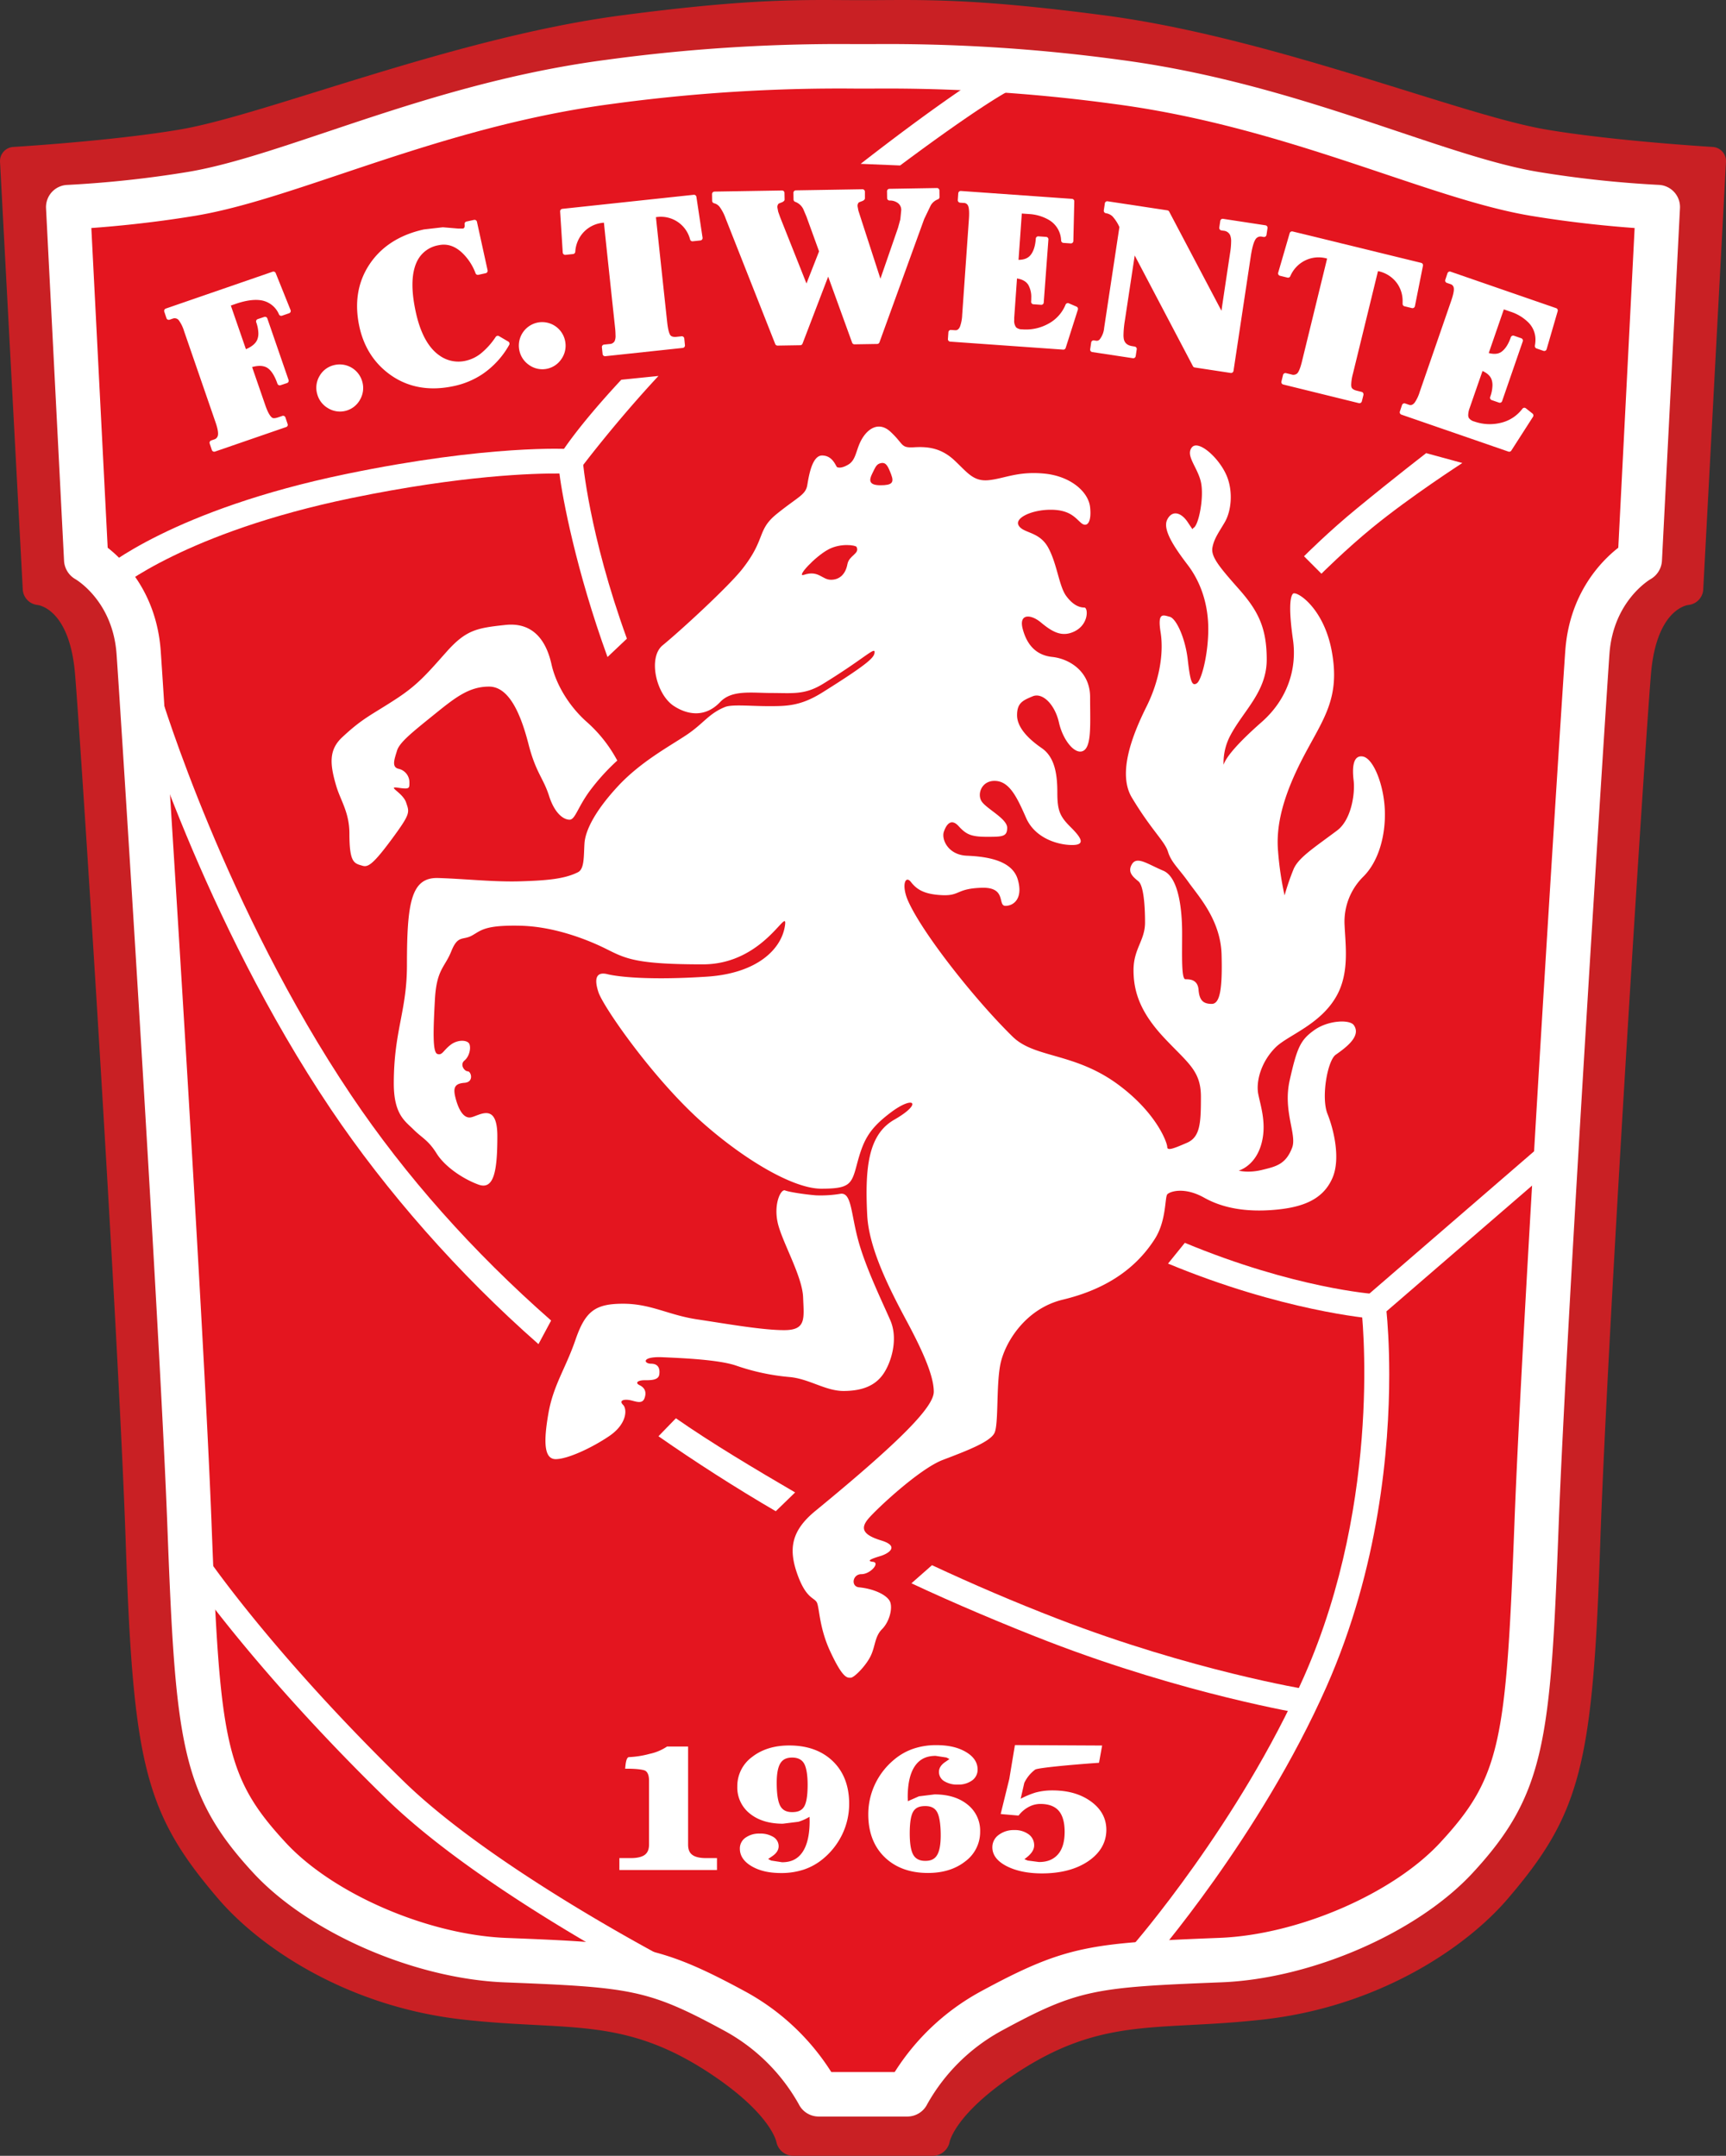 <svg viewBox="0 0 800.58 1000" xmlns="http://www.w3.org/2000/svg"><rect x="0" y="0" width="800.58" height="1000" fill="#333333" stroke="none"/><path d="M367.73 1000a8.06 8.06 0 01-7.61-6.4s-2.27-12.7-29.87-31.21c-41.06-27.51-66.59-20-116.18-25.67-53.22-6.12-93.4-33.25-112.83-55.94-33.76-39.43-39.44-62-42.88-164.16s-21.94-388.78-23.72-405.8c-3-29-17.28-30.2-17.28-30.2a7.65 7.65 0 01-6.79-7L.01 75.05a6.56 6.56 0 016.11-6.88S52.71 65.38 83.91 60c39.49-6.81 126.66-42.59 203.94-52.81C351.2-1.18 373.91.07 399.68.07h1.33c25.76 0 48.37-1.25 111.73 7.12 77.28 10.22 164.44 46 203.93 52.81 31.21 5.38 77.79 8.17 77.79 8.17a6.56 6.56 0 016.11 6.88l-10.56 198.56a7.65 7.65 0 01-6.79 7s-14.24 1.16-17.27 30.2c-1.79 17-20.29 303.64-23.73 405.8s-9.12 124.73-42.88 164.16c-19.43 22.69-59.6 49.82-112.83 55.94-49.59 5.7-75.12-1.84-116.17 25.67-27.61 18.51-29.88 31.21-29.88 31.21a8.05 8.05 0 01-7.61 6.4z" fill="#c92024"/><path d="M762.29 256.94l5.7-159.34s-69.61-9.17-110.7-24.07S501.08 23.09 391.6 28.82 218.29 54 150.96 72.38 32.36 95.31 32.36 95.31l8 162.78s21.67 11.46 23.95 48.14 27.37 448.22 27.37 471.15 14.83 76.8 38.78 91.7S200 909.21 251.29 911.5s84.39 8 100.35 21.78 27.37 35.54 27.37 35.54l43.34 2.29s18.25-37.83 51.32-45.86 93.52-16 110.63-16 65-22.93 85.53-42.42 38.82-29.83 45.66-189.18 14.8-361.1 21.67-379.44 25.13-41.27 25.13-41.27z" fill="#e4151f"/><path d="M404.14 20.46h-7.69a799.22 799.22 0 00-115.29 7.3c-49.09 6.46-91.74 20.75-129.36 33.37-25.06 8.4-46.7 15.66-64.84 18.65a506.14 506.14 0 01-55.76 6 10.26 10.26 0 00-7.18 3.35 10.37 10.37 0 00-2.67 7.49l8.36 163.55a10.49 10.49 0 005.21 8.45c.7.41 17.32 10.32 19.13 34.59 1.22 16.28 19.93 308.61 23.55 403.89 3.8 100.07 6 125.09 40 161.78 25.68 27.71 74.65 49 116.44 50.66 58.92 2.31 66.58 3.22 102.26 22.61A87.31 87.31 0 01370.47 976a10.32 10.32 0 009.22 5.78h41.2a10.32 10.32 0 009.22-5.78 87.49 87.49 0 0134.18-33.87c35.68-19.39 43.35-20.3 102.26-22.61 41.74-1.64 90.74-22.95 116.43-50.65 34-36.7 36.2-61.72 40-161.79 3.62-95.3 22.34-387.61 23.55-403.89 1.81-24.27 18.43-34.18 19.14-34.59a10.5 10.5 0 005.2-8.45l8.36-163.55a10.29 10.29 0 00-9.85-10.84 506.14 506.14 0 01-55.76-6c-18.13-3-39.77-10.25-64.83-18.65-37.63-12.62-80.27-26.91-129.37-33.37a799.11 799.11 0 00-115.28-7.28zm-3.79 20.64h3.81a781.24 781.24 0 01112.59 7.13c47.14 6.19 88.79 20.15 125.54 32.47 25.89 8.69 48.26 16.18 68 19.44s37.35 4.87 47.91 5.63c-.89 17.39-7.13 139.48-7.58 148.3-7.93 6.21-22.59 21.1-24.57 47.57-1.22 16.31-20 309.15-23.59 404.66-3.86 101.45-6.26 118-34.51 148.49-22 23.73-65.93 42.68-102.23 44.11-60.16 2.37-71.28 3.38-111.22 25.08a108.38 108.38 0 00-39.51 37.17h-29.4A108.64 108.64 0 00346.08 924c-39.94-21.69-51.06-22.7-111.23-25.07-36.3-1.43-80.24-20.39-102.23-44.11-28.24-30.47-30.65-47-34.51-148.5-3.62-95.5-22.37-388.32-23.58-404.68-2-26.47-16.65-41.36-24.58-47.57-.45-8.82-6.69-130.91-7.58-148.3 10.56-.76 28.12-2.37 47.91-5.63s42.12-10.76 68-19.44c36.75-12.32 78.4-26.28 125.54-32.48a781.32 781.32 0 01112.59-7.13h3.93z" fill="#fff"/><path d="M469.73 480.9c10.21 10 28.59 7.25 48.8 22.11 18 13.26 22.87 27.07 22.87 29s3 .76 9.15-1.91 6.48-9.15 6.48-21.35-6.1-15.63-17.15-27.45-14.11-21.37-14.11-31.3 5.34-13.72 5.34-22.11-.76-17.16-3.05-19.06-5.34-4.2-3-8 7.24 0 14.49 3.05 8.76 18.3 8.76 29-.38 21.36 1.53 21.36 5.72 0 6.1 4.95 2.29 6.48 6.1 6.48 5-6.86 4.57-22.87-10.72-27.09-15.32-33.57-8-9.15-9.53-14.11-7.62-9.91-16.77-25.16c-6.8-11.33.38-29.35 6.86-42.32 6-12.09 8-24.78 6.48-34.31s1.15-8 4.2-7.24 7.24 9.91 8.38 19.82 1.91 12.58 4.2 11.06 5.33-13.72 5.33-25.16-3.43-21.73-9.53-29.74-11.81-16.39-9.53-21 6.48-3.43 9.53 1.15 1.91 3.05 2.67 2.67c2.46-1.23 5-14.49 3.43-21.35s-7.24-12.2-4.19-16 13.07 5.17 16.39 13.73c2.67 6.86 2 15.61-1.14 21-2.67 4.57-5 7.62-5.72 11.82s3.43 9.15 12.2 19.06c8.94 10.1 13 17.91 13 32.78s-10.69 23.62-16.79 35.07a27 27 0 00-3.05 16s-4.57-2.67 17.54-22.11c12-10.58 16.39-24.78 14.48-38.13s-1.52-19.82 0-21.35 14.12 6.29 17.92 26.31c4.19 22.11-3.81 31.64-13 49.18s-13 31.64-11.82 44.22a146.13 146.13 0 003 20.21 116.68 116.68 0 014.19-12.2c2.29-5.34 9.53-9.91 20.21-17.92 6.43-4.82 8.39-16.77 7.62-23.26-.53-4.54-.76-11.81 4.2-11.05s9.89 13.19 10.29 25.16c.38 11.44-2.84 23.42-9.91 30.5a29.31 29.31 0 00-8.77 22.49c.38 9.15 2.29 21.73-3.43 32.41-7.41 13.82-22.88 18.68-28.59 24.4-6.87 6.86-9.15 16-8 21.73s4.19 14.48 1.14 24S574.57 543 574.57 543s4.4 1.29 11.06-.38c6.1-1.52 10.78-2.46 13.72-10.29 2.29-6.1-4.38-16.89-1.14-31.26 3.43-15.25 5-18.68 11.43-23.26s16.4-5 18.3-2.29c3.57 5-3.44 10.27-8.38 13.73-3.82 2.67-6.87 19.82-3.82 27.45s6.1 21 2.29 29.73c-4.35 10-13.76 13.84-28.21 14.87-10.68.76-21.73-.38-31.26-5.72s-16.24-2.74-17.16-1.52c-1.14 1.52-.38 12.2-5.72 20.59-9.88 15.53-25.16 24-42.7 28.21s-27.06 20.2-29 30.12-.76 27.45-2.67 31.64-13 8.39-24 12.58-31.26 23.26-34.69 27.45-2.67 7.24 6.1 9.91 3.43 6.1-.38 7.24-6.86 2.29-3.43 2.67-1.15 5.72-5.34 5.72-5 5.72-1.14 6.1c7.37.73 13.34 3.81 14.48 6.86s-.38 9.15-3.81 12.58-3.05 8-5.34 12.59-7.62 9.91-9.15 9.91-3.53.71-9.52-12.2c-5-10.68-5-19.83-6.11-22.49s-4.95-1.53-9.15-13.35-2.75-20.21 8.39-29.35c40.41-33.17 54.9-48.42 54.9-55.28s-4.43-17.61-12.58-32.79c-8.39-15.63-17.54-33.93-18.3-49.18-1.13-22.47.64-37.41 12.58-44.22 13.34-7.63 9.15-11.44-1.52-3.43s-13 13.34-16 24.78c-2.33 8.75-3.43 10.67-16.39 10.67s-35.46-13.33-54.9-30.5c-22.87-20.2-46.13-53.75-48.42-60.62-2.41-7.24-.38-9.53 4.2-8.38s19 2.92 46.13 1.14c23.25-1.52 34.75-12.74 36.22-24 1.14-8.77-9.91 18.3-38.13 18.3-31.26 0-35.83-2.67-45-7.24-6.14-3.07-22.47-10.29-39.64-10.68-16.78-.38-18.3 2.29-22.5 4.58s-6.48-.38-9.53 7.24-6.86 8.39-7.62 22.5-1.14 24.39 1.14 25.16 2.67-1.53 6.1-4.2 8-2.29 8.77-.38 0 5.72-2.29 7.63 0 5 1.53 5 3.05 5-1.53 5.34-5.34 2.29-4.19 6.86 3.43 9.92 7.24 9.15 12.2-7.29 12.2 8.71-1.52 25.16-8.77 22.49-15.63-8.35-19.44-14.49-6.86-7.24-10.67-11.06-9.15-6.86-9.15-21.35c0-24.4 6.1-33.55 6.1-54.9 0-29 1.9-40.79 14.48-40.41s25.93 1.91 38.13 1.53 20.42-1.06 26.68-4.2c3.05-1.52 2.67-7.24 3.05-13.34s5-15.25 15.64-26.69c10.49-11.25 23.63-18.29 31.64-23.63s10.29-9.92 17.92-13c3.26-1.31 11.82-.39 20.2-.39s14.91 0 25.16-6.48c22.5-14.1 24-16.39 24-18.68s-5.34 3.43-24 14.87c-8.43 5.16-14.1 4.19-23.63 4.19s-18.57-1.56-24 4.2c-6.86 7.24-15 6-21.35 1.9-8.39-5.33-12.22-22.57-5.34-28.21 8.39-6.86 30.52-27.21 37-35.45 11.06-14.11 6.57-17.92 16-25.55 9.92-8 13.35-8.76 14.11-13.34s2.29-13.72 6.86-13.72 6.1 4.19 6.86 5.33c0 0 1.53 1.15 5.34-1.14s3.43-7.24 6.48-12.2 8-7.62 13-3.05c6.45 5.95 4.58 7.62 11.06 7.24s12.58.39 18.68 6.1 8.77 9.92 16 9.15 13.35-4.19 25.55-3.05 20.58 8.39 21.35 15.63-1.53 9.54-4.2 7.25-5.13-6.1-14.1-6.1c-8.77 0-16.78 3.81-14.87 7.24 2.11 3.8 9.53 2.67 13.72 10.3s5 17.91 8.39 22.49 6.48 5.33 8.39 5.33 2.27 9.13-6.48 11.82c-5 1.53-9.15-1.14-13.73-4.95s-10.29-4.19-8.38 3.05 6.1 12.2 13.72 13 17.54 6.48 17.54 18.68.76 22.49-3 24.78-9.54-4.57-11.44-13-7.63-14.11-12.2-12.2-7.24 3.05-7.24 8.77 5.33 11.05 11.43 15.25 7.25 12.2 7.25 20.58 1.14 11.06 6.1 16 7.24 8.38.76 8.38-17.16-3.05-21.35-12.58-7.62-16.77-14.11-17.15-8.77 6.1-6.48 9.53 11.82 8 11.82 12.2-2.29 4.19-9.53 4.19-9.53-1.14-13-4.95-5.72-.77-6.86 2.66 1.9 10.68 10.67 11.06 21 1.91 23.64 11.06c2.56 8.78-1.91 12.2-5.72 12.2s.76-8.77-11.06-8.39-9.91 3.81-18.3 3.43-11.81-2.67-14.48-6.1-4.58 1.71-1.15 9.15c6.79 14.97 30.82 45.46 48.35 62.62z" fill="#fff"/><path d="M390.05 553.72a55.64 55.64 0 01-11.44.76c-4.95-.38-12.58-1.52-14.48-2.29s-5.34 6.1-3.43 14.87 11.43 24.78 11.81 34.69 1.53 15.25-8.77 15.25-27.06-3-40.41-5-21.35-7.25-34.31-7.25-17.53 3.44-22.11 16.78-10.29 21-12.58 34.31-1.91 21 3.43 21 16.39-5 24.78-10.67 8.39-12.59 6.48-14.49 0-2.67 2.67-2.29 6.1 2.29 7.24-.76 0-5-2.28-6.1-.76-2.29 2.28-2.29 6.49 0 6.87-2.67-.38-5-3.82-5-4.57-3.43 5.34-3 25.97 1.16 33.97 3.83a102.46 102.46 0 0024.78 5.34c9.15.76 16.78 6.48 25.16 6.48s14.49-2.29 18.3-7.63 7.25-16.39 3.43-25.16-11.43-24.4-14.86-37-3.09-22.09-8.05-21.71zm-234.08-189.1c2 6.74 6.1 12.2 6.1 22.12 0 13.72 2.29 13.72 6.1 14.86 2.56.77 5-.76 13.72-12.58s8-12.2 6.48-16.77-9.15-7.63-3.81-6.86 5.34.38 5.34-2.29a6.43 6.43 0 00-5-6.48c-3.43-.76-1.9-4.58-.76-8.39s6.86-8.39 16.77-16.39 16.4-13.35 25.93-13.35 14.87 13.35 18.3 26.69 6.86 15.63 9.53 24 6.86 11.05 9.53 11.05 3.81-6.09 9.91-14.1a99.85 99.85 0 0112.2-13.34 64.39 64.39 0 00-13.72-17.54c-8.77-7.63-14.75-17.95-16.78-27.07-3.05-13.72-10.67-19.44-21.35-18.3-13.35 1.43-18.3 2.29-27.44 12.58s-13.35 15.25-23.26 21.73c-11.56 7.56-15.43 8.79-25.16 17.92-6.06 5.74-5.68 12.22-2.63 22.51z" fill="#fff"/><path d="M408.73 214.8c-2.25.38-2.67 1.91-4.19 4.95s-1.53 5.34 3.81 5.34 6.48-1.14 5-5-2.33-5.67-4.62-5.29zm-11.44 38.88c-.38-.76-7.24-1.9-13 1.15-6.35 3.38-15.21 13.08-11.44 11.82 6.87-2.29 8.39 2.28 12.59 2.28s6.82-2.85 7.62-7.24c.8-4.19 5.85-4.79 4.23-8.01z" fill="#e4151f"/><g fill="#fff"><path d="M633.36 601.62l-2.32 2 .38 3c.11.86 10.37 87.58-26.62 171.2-30 67.76-79 124.18-79.52 124.74l8.61 7.53c.5-.57 50.66-58.24 81.36-127.64 24.55-55.47 29.13-111.08 29.13-144.87 0-14.13-.8-24.42-1.28-29.3l81.6-70.48-7.47-8.65zM63.57 325.47c.3 1 30.48 100.71 89.94 189.12 25.58 38 59.07 76.23 96.25 108.9l5.87-10.94c-36.43-32-67.6-67.12-92.63-104.34-58.46-86.93-88.18-185-88.47-186zM359.83 701c-18.32-10.68-37.66-23.08-54.41-34.78l8.09-8.34c16.51 11.53 37.25 23.87 55.3 34.4z"/><path d="M422.75 734.43c19.15 9 43.65 19.36 63.6 27.06C549.96 786 604.01 794.88 604.54 795l1.82-11.29c-.53-.09-53.46-8.76-115.89-32.86-19.7-7.6-39.28-16-58.18-24.82zm119.03-148.3c52.75 21.9 93.39 25.43 95 25.53l.73-11.42c-.37 0-37.1-2.62-87.94-23.74zM160.53 219.87C80.41 236.45 48.34 263.46 47.02 264.6l7.45 8.68c.31-.26 31.56-26.31 108.38-42.21 51.7-10.69 85.06-11.53 96.64-11.43 1.37 11.2 7.76 45.11 22.29 85.13l9-8.52c-17.69-48.77-20.43-82.31-20.49-82.65l-.39-5-5-.31c-1.45-.06-38.04-2.14-104.37 11.58zm468.76 16.05c-12.66 10.35-24 21.63-24.44 22.11l8.08 8.09c.12-.12 11.4-11.37 23.6-21.35 17.88-14.63 41.62-29.88 41.75-30l-16.78-4.58c-.13.13-14.05 10.81-32.21 25.73z"/><path d="M259.7 211.12l9.84 5.84c.06-.11 15.79-21 35.88-42.57l-17.25 1.76c-21.09 22.68-28.18 34.48-28.47 34.97zM399.2 76l18.3.76c38.89-29 50.79-34.82 51-34.91L461 31.78c-.77.39-21.19 12.58-61.8 44.22zM87.19 729.63c.31.45 31.1 45.43 92.24 105 43.58 42.43 126 85 129.47 86.77l5.23-10.17c-.84-.43-84.38-43.57-126.72-84.79-60.23-58.65-90.46-102.76-90.76-103.19zm231.2 80.51h-9l-.2.15a22.86 22.86 0 01-7.85 3.25 43.28 43.28 0 01-9.44 1.51c-.47 0-1.45 0-1.85 4.53l-.08.85h.85c4.25 0 7.62.4 8.57 1 1.1.72 1.65 2.26 1.65 4.58v29.6c0 2.18-.62 3.73-1.91 4.73s-3.53 1.56-6.5 1.56h-5.34v5.52h45.27v-5.52h-5c-3 0-5.16-.52-6.49-1.54s-1.91-2.54-1.91-4.75v-45.47zm30.52 4.8a16.76 16.76 0 00-6.92 13.78 15.39 15.39 0 005.85 12.56c3.83 3.1 9 4.67 15.27 4.67l7.23-.9a23.07 23.07 0 005.14-2.31c0 .18.06 1.9.06 1.9 0 6.37-1.11 11.24-3.31 14.47s-5.26 4.71-9.47 4.71l-5.06-.78-1.41-.72 1.87-1.28c2-1.34 3-2.9 3-4.64a5 5 0 00-2.55-4.36 11.53 11.53 0 00-6.24-1.51 10.82 10.82 0 00-6.54 1.87 6.07 6.07 0 00-2.66 5.1c0 3.34 1.88 6.11 5.58 8.24s8.13 3.09 13.6 3.09a32.89 32.89 0 0010.59-1.64 27.72 27.72 0 008.88-5 33.57 33.57 0 008.9-11.43 32.56 32.56 0 003.15-14.07c0-8.24-2.54-14.87-7.56-19.72s-11.8-7.31-20.17-7.31c-6.85-.03-12.7 1.76-17.23 5.28zm13.06 22.86c-1.13-2-1.7-5.62-1.7-10.83 0-4.26.59-7.33 1.75-9.13s2.89-2.57 5.42-2.57 4.37.87 5.45 2.64 1.72 5.24 1.72 10c0 5-.57 8.43-1.67 10.18s-2.84 2.48-5.5 2.48-4.41-.91-5.47-2.77zm61.73-26.65a27.62 27.62 0 00-8.88 5 33.21 33.21 0 00-8.92 11.4 32.64 32.64 0 00-3.16 14.08c0 8.27 2.55 14.94 7.57 19.82s11.78 7.35 20.12 7.35c6.93 0 12.74-1.8 17.27-5.36a16.94 16.94 0 006.92-13.87 15.35 15.35 0 00-5.89-12.54c-3.85-3.11-9-4.68-15.25-4.68l-7.24.89-5.15 2.26c0-.13-.06-1.83-.06-1.83 0-6.37 1.12-11.23 3.34-14.46s5.34-4.73 9.61-4.73l5 .76 1.41.72-1.87 1.3c-2 1.33-3 2.9-3 4.66a5 5 0 002.51 4.34 11.36 11.36 0 006.26 1.54 10.75 10.75 0 006.53-1.87 6.1 6.1 0 002.63-5.11c0-3.33-1.87-6.09-5.55-8.22s-8.13-3.1-13.6-3.1a32.77 32.77 0 00-10.6 1.65zm0 49.37c-1.15-1.89-1.73-5.28-1.73-10.06 0-5 .56-8.46 1.67-10.22s2.86-2.47 5.54-2.47 4.42.9 5.47 2.76 1.69 5.61 1.69 10.82c0 4.31-.59 7.42-1.74 9.25s-2.88 2.59-5.42 2.59-4.4-.88-5.48-2.67zm46.94-50.34l-2.49 15-4 16.26.9.1 7.38.64.27-.32a14.18 14.18 0 014.57-3.76 11.42 11.42 0 015.29-1.32c3.81 0 6.67 1.06 8.49 3.14s2.77 5.4 2.77 9.77c0 4.55-1 8.08-3.09 10.47s-4.94 3.56-8.81 3.56l-5.25-.69-1.51-.63.26-.21c2.87-2.06 4.26-4.08 4.26-6.18a6.23 6.23 0 00-2.65-5.21 10.82 10.82 0 00-6.61-1.9 11.5 11.5 0 00-7.13 2.2 7 7 0 00-3 5.8c0 3.55 2.25 6.5 6.69 8.77 4.31 2.18 9.76 3.33 16.31 3.33 8.68 0 15.88-1.89 21.4-5.61s8.47-8.69 8.47-14.59c0-5.32-2.42-9.76-7.18-13.2s-10.69-5.1-17.85-5.1a29.48 29.48 0 00-7.84 1 40.36 40.36 0 00-6.87 2.87c.47-2 1.67-7.33 1.67-7.33a16.59 16.59 0 015.07-6.2c1.31-.79 15.91-2.19 29-3.11l.6-.05 1.45-8-40.46-.2zM133.79 144.12l-3.28 1.13a12 12 0 00-9.95-7.28q-4.82-.54-11.63 1.81l-3.28 1.13 7.78 22.57q5.54-1.9 7-5.72c.9-2.25.73-5.18-.51-8.77l3-1 9.84 28.51-3 1q-2-5.79-5-7.85-3.51-2.35-9.3-.37l6.55 19c1.2 3.5 2.45 5.65 3.75 6.42.8.49 2 .45 3.69-.12l1.89-.65 1 3-33 11.38-1-3 1.29-.45a3.56 3.56 0 002.57-2.81q.39-2.07-1.15-6.55l-14.58-42.25a18 18 0 00-2.62-5.37 3.55 3.55 0 00-4.1-1.19l-1.47.51-1-3 49.65-17.14z"/><path d="M126.56 126l-49.64 17.13a1.15 1.15 0 00-.71 1.46l1 3a1.14 1.14 0 001.46.71l1.47-.51a2.43 2.43 0 012.86.87 17.1 17.1 0 012.4 5l14.58 42.25c1.2 3.47 1.26 5.16 1.1 6a2.44 2.44 0 01-1.81 1.95l-1.3.45a1.14 1.14 0 00-.7 1.45l1 3a1.16 1.16 0 001.46.71l33-11.38a1.11 1.11 0 00.66-.58 1.14 1.14 0 000-.87l-1-3a1.13 1.13 0 00-1.45-.71l-1.89.65c-1.72.59-2.45.4-2.73.22-.6-.35-1.8-1.58-3.26-5.82 0 0-5.38-15.56-6.12-17.72 2.91-.79 5.38-.74 7.16.45s3.33 3.67 4.58 7.27a1.14 1.14 0 001.45.71l3-1a1.13 1.13 0 00.71-1.45L124 147.72a1.13 1.13 0 00-1.45-.7l-3 1a1.13 1.13 0 00-.77 1.08 1.19 1.19 0 00.06.37 16.41 16.41 0 011 5.2 7.54 7.54 0 01-.48 2.78c-.75 1.93-2.64 3.4-5.29 4.53l-7-20.25 2.2-.76c4.36-1.5 8.11-2.09 11.14-1.76a10.88 10.88 0 019 6.64 1.13 1.13 0 001.4.59l3.28-1.13a1.14 1.14 0 00.67-.6 1.15 1.15 0 000-.91l-6.85-17.05a1.15 1.15 0 00-1.35-.75zm-.27 2.5c.67 1.66 5.27 13.1 6 14.93l-1.41.49c-2.27-4-5.6-6.56-10.18-7.09-3.37-.37-7.45.26-12.14 1.87l-3.27 1.13a1.15 1.15 0 00-.7 1.46l7.78 22.57a1.14 1.14 0 001.46.7c4-1.38 6.59-3.53 7.7-6.39a9.77 9.77 0 00.64-3.59 18.81 18.81 0 00-.92-4.83l1-.33c.66 1.92 8.42 24.43 9.09 26.35l-.93.32c-1.35-3.47-2.95-6-5-7.37-2.66-1.79-6.13-1.95-10.32-.51a1.15 1.15 0 00-.71 1.46l6.54 19c1.34 3.86 2.68 6.1 4.25 7 1.12.68 2.64.68 4.66 0l.8-.28.28.81-30.81 10.6-.28-.81.22-.08a4.69 4.69 0 003.31-3.67 6 6 0 00.1-1.16 19.23 19.23 0 00-1.29-6l-14.58-42.25a18.41 18.41 0 00-2.83-5.73 4.66 4.66 0 00-5.34-1.54l-.39.13-.28-.81zm40.65 48.86a9.62 9.62 0 01-.91 7.4 9.47 9.47 0 01-13.23 3.64 9.63 9.63 0 01-4.57-5.9 9.72 9.72 0 016.77-12 9.32 9.32 0 017.37.93 9.44 9.44 0 014.57 5.93z"/><path d="M154.7 169.43a10.48 10.48 0 00-6.56 5.11 10.62 10.62 0 00-1 8.27 10.79 10.79 0 005.09 6.58 10.61 10.61 0 0014.81-4.08 10.73 10.73 0 001-8.25 10.85 10.85 0 00-13.34-7.63zm-1.32 18a8.4 8.4 0 01-4-5.22 8.2 8.2 0 01.8-6.53 8.55 8.55 0 0115.69 2 8.75 8.75 0 01.33 2.34 8.64 8.64 0 01-1.13 4.21 8.1 8.1 0 01-5.14 4.11 8 8 0 01-6.55-.92zm81.8-28.02a38.7 38.7 0 01-12.09 13.21 36.66 36.66 0 01-12.61 5.28q-16.54 3.63-28.61-4.88-11-7.72-14-21.68-3.51-16 4.52-28.09t24.57-15.7a39.08 39.08 0 018.49-1q1.68 0 6.87.58a8.47 8.47 0 002.53 0c1.43-.32 2-1.42 1.81-3.3l3.48-.77 4.94 22.52-3.4.75a25.87 25.87 0 00-6.72-10.13q-5.49-5-11.83-3.58a14.78 14.78 0 00-10.22 7.21q-4.83 8.35-1.14 25.14 3.36 15.38 11.62 21a16.22 16.22 0 0013.09 2.47 18.4 18.4 0 007.12-3.42 34.72 34.72 0 007.31-8.09z"/><path d="M219.86 102l-3.48.76a1.15 1.15 0 00-.89 1.25c.22 1.8-.49 2-.91 2h-2.17l-7-.59-8.74 1c-11.27 2.47-19.77 7.92-25.27 16.18s-7.09 18-4.69 29c2.1 9.55 7 17.08 14.49 22.37 8.28 5.84 18.21 7.55 29.51 5.07a38.06 38.06 0 0013-5.45A39.88 39.88 0 00236.17 160a1.15 1.15 0 00-.41-1.56l-4.3-2.52a1.16 1.16 0 00-1.53.35 33.93 33.93 0 01-7.06 7.83 17.36 17.36 0 01-6.67 3.2 15 15 0 01-12.2-2.29c-5.23-3.54-9-10.35-11.14-20.25-2.38-10.85-2-19 1-24.33a13.57 13.57 0 019.47-6.66c3.89-.85 7.43.22 10.83 3.31a25.16 25.16 0 016.42 9.69 1.14 1.14 0 001.31.71l3.39-.75a1.14 1.14 0 00.88-1.36l-4.94-22.52a1.15 1.15 0 00-1.36-.85zm-.62 2.48l4.45 20.28-1.4.24a26.92 26.92 0 00-6.56-9.68c-3.93-3.55-8.26-4.85-12.85-3.84a16 16 0 00-11 7.75c-3.34 5.8-3.76 14.53-1.26 26 2.3 10.49 6.37 17.77 12.1 21.65a17.35 17.35 0 0014 2.63 19.32 19.32 0 007.57-3.62 35.46 35.46 0 006.91-7.51l2.35 1.38a37.47 37.47 0 01-11.06 11.9 36 36 0 01-12.23 5.13c-10.64 2.33-20 .75-27.7-4.71-7-5-11.6-12-13.57-21-2.26-10.31-.8-19.46 4.35-27.21s13.19-12.88 23.86-15.22l8.24-1 6.75.57h2.91a3.47 3.47 0 002.67-3.49zm41.85 54.31a9.61 9.61 0 01-1.72 7.26 9.47 9.47 0 01-13.55 2.15 9.63 9.63 0 01-3.89-6.37 9.7 9.7 0 1119.16-3z"/><path d="M249.8 149.55a10.88 10.88 0 00-9 12.46 10.74 10.74 0 004.33 7.1 10.61 10.61 0 0015.16-2.41 10.82 10.82 0 002.06-6.3 11 11 0 00-.15-1.79 10.86 10.86 0 00-12.42-9.06zm-3.29 17.74a8.45 8.45 0 01-3.45-5.63 8.26 8.26 0 011.52-6.41 8.54 8.54 0 0111.95-1.9 8.23 8.23 0 013.43 5.62 8.45 8.45 0 01-1.52 6.42 8 8 0 01-5.56 3.51 8.09 8.09 0 01-6.37-1.61zm78.27-56.91l-3.55.38a15.16 15.16 0 00-16.94-11.2l-1.27.13 5.32 49.8q.51 4.71 1.56 6.44t4.06 1.4l2.28-.25.33 3.13-35.93 3.84-.34-3.13 2.55-.27a3.91 3.91 0 003.2-1.85c.62-1.08.75-3.4.36-7L281.1 102l-1.27.14a15.39 15.39 0 00-10.24 5 15.58 15.58 0 00-3.95 9.52l-3.55.38-1.2-19.04 61-6.52z"/><path d="M321.81 90.35l-61 6.53a1.16 1.16 0 00-1 1.21l1.21 19.06a1.17 1.17 0 001.27 1.07l3.54-.38a1.14 1.14 0 001-1.05 14.56 14.56 0 013.66-8.85 14.15 14.15 0 019.51-4.63h.13c.16 2.16 5.16 48.69 5.16 48.69a33.74 33.74 0 01.21 3.43 6 6 0 01-.43 2.84 2.71 2.71 0 01-2.33 1.3l-2.55.27a1.13 1.13 0 00-.77.42 1.16 1.16 0 00-.25.71l.34 3.26a1.14 1.14 0 001.26 1l35.93-3.84a1.15 1.15 0 001-1.26l-.31-3.13a1.21 1.21 0 00-.42-.77 1.12 1.12 0 00-.84-.24l-2.28.24c-2.28.24-2.79-.59-3-.86-.42-.68-1-2.27-1.4-6 0 0-5-46.48-5.2-48.65h.13a14 14 0 0115.72 10.39 1.14 1.14 0 001.22.81l3.54-.38a1.16 1.16 0 00.79-.43 1.13 1.13 0 00.22-.87l-2.85-18.89a1.14 1.14 0 00-1.21-1zm-.85 2.39c.27 1.8 2.22 14.68 2.51 16.63l-1.56.17a16.41 16.41 0 00-5.79-8.19 16.69 16.69 0 00-11.94-2.93l-1.28.13a1.14 1.14 0 00-1 1.26l5.32 49.8c.36 3.35.93 5.62 1.73 6.92 1 1.55 2.69 2.2 5.16 1.93l1.13-.12c0 .4.05.46.09.85l-33.66 3.6c0-.39-.05-.46-.09-.85l1.41-.15a5 5 0 004.07-2.42 8.26 8.26 0 00.74-4 34.91 34.91 0 00-.23-3.65l-5.28-49.81a1.14 1.14 0 00-.42-.76 1.08 1.08 0 00-.84-.25l-1.27.13a16.16 16.16 0 00-15 14.62l-1.57.17c-.12-2-.95-15-1.06-16.79zm113.66-1.29a7.51 7.51 0 00-3.93 3.32 31.67 31.67 0 00-3.14 6.49l-20.74 57.2-10.52.17-12-33h-.37L371.13 159l-10.52.18L337.59 101a21.64 21.64 0 00-2.93-5.61 5.86 5.86 0 00-3.23-2.14l-.06-3.14 31.31-.52.05 3.14a3.46 3.46 0 00-2.37 1 3.34 3.34 0 00-1 2.65 8.17 8.17 0 00.41 2.23c.25.88.58 1.8 1 2.77l13.08 32.87h.37l6.87-17.54-6-16.51a25.61 25.61 0 00-1.53-3.63 8 8 0 00-4.4-3.94l-.05-3.15 30.88-.5.05 3.14a3.6 3.6 0 00-2.46 1 3.43 3.43 0 00-1 2.66 10.17 10.17 0 00.41 2.23 26.49 26.49 0 00.87 2.76l10.26 31.65h.37l9.07-26.27a30 30 0 001.12-4.08 20.83 20.83 0 00.45-4.44 5.06 5.06 0 00-2.06-4.31 7.45 7.45 0 00-4.49-1.37l-.05-3.14 22-.36z"/><path d="M434.55 87.22l-22 .37a1.13 1.13 0 00-1.12 1.16l.05 3.14a1.15 1.15 0 001.16 1.13 6.19 6.19 0 013.82 1.16 3.92 3.92 0 011.56 3.38l-.42 4.2-1.07 3.92-8.16 23.6c-1.46-4.52-9.38-28.95-9.38-28.95l-.86-2.7-.36-1.95v-.09a2.21 2.21 0 01.6-1.72l1.69-.65c.45-.17 1.12-.67 1.12-1.15v-3.15a1.14 1.14 0 00-.35-.81 1.17 1.17 0 00-.81-.32l-30.88.51a1.14 1.14 0 00-1.12 1.14l.05 3.17a1.15 1.15 0 00.75 1 6.8 6.8 0 013.78 3.41l1.47 3.47 5.84 16.11c-.26.67-4.53 11.57-5.84 14.9-1.52-3.84-12.19-30.68-12.19-30.68l-.94-2.66-.36-1.93v-.07a2.24 2.24 0 01.61-1.73l1.61-.64c.44-.18 1.13-.68 1.13-1.16l-.06-3.15a1.1 1.1 0 00-.34-.8 1.13 1.13 0 00-.82-.32l-31.3.51a1.16 1.16 0 00-.81.35 1.17 1.17 0 00-.32.82l.05 3.14a1.15 1.15 0 00.89 1.1 4.74 4.74 0 012.61 1.74 21.14 21.14 0 012.75 5.31l23 58.26a1.15 1.15 0 001.09.72l10.52-.17a1.15 1.15 0 001.05-.74s10.33-27 11.9-31.08c1.5 4.12 11.11 30.65 11.11 30.65a1.15 1.15 0 001.1.75l10.52-.17a1.15 1.15 0 001.05-.75l20.75-57.2 3-6.25a6.44 6.44 0 013.31-2.86 1.14 1.14 0 00.8-1.11l-.05-3.08a1.15 1.15 0 00-1.18-1.08zm-1.1 2.31v1.28a9 9 0 00-3.73 3.33l-3.26 6.73s-20 55-20.48 56.46l-8.91.14c-.54-1.46-11.71-32.28-11.71-32.28a1.39 1.39 0 00-1.24-.75 1.42 1.42 0 00-1.27.74l-12.53 32.73-9 .15-22.72-57.52a22.8 22.8 0 00-3.11-5.91 6.9 6.9 0 00-3-2v-1.48l29-.48v1.3l-2 .8a4.42 4.42 0 00-1.34 3.4v.11l.46 2.54 1 2.86 13.08 32.87a1.4 1.4 0 001.25.74 1.42 1.42 0 001.25-.7l6.86-17.54a1.13 1.13 0 000-.81l-6-16.51-1.61-3.8a9.08 9.08 0 00-4.26-4v-1.39l28.59-.47v1.28l-2.08.82a4.46 4.46 0 00-1.32 3.39v.12l.44 2.5.91 2.88 10.24 31.59a1.42 1.42 0 002.54 0l9.07-26.27 1.16-4.22.47-4.69a6.13 6.13 0 00-2.54-5.22 8.53 8.53 0 00-4-1.27v-1.19zm65.44 53.75L493.23 161l-52.39-3.71.22-3.14 1.82.13q2.38.18 3.48-2.4a18.7 18.7 0 001-5.69l3.16-44.58c.23-3.33.06-5.59-.53-6.76a3.22 3.22 0 00-2.81-1.89l-1.82-.13.22-3.13 51.48 3.64-.39 18.38-3.38-.25a12.69 12.69 0 00-6.25-10.5 21.67 21.67 0 00-9.83-2.87l-4.4-.31-1.68 23.81c3.43.24 6-.57 7.56-2.46s2.55-4.68 2.81-8.41l3.57.25-2.07 29.23-3.57-.25q.39-5.5-1.52-8.49c-1.44-2.25-3.85-3.5-7.21-3.73l-1.39 19.54q-.27 3.9 1.18 5.38a5.52 5.52 0 003.59 1.26 22.44 22.44 0 0012.42-2.6 18.58 18.58 0 008.78-9.62z"/><path d="M444.48 89.65l-.22 3.14a1.14 1.14 0 00.28.83 1.17 1.17 0 00.78.4l1.82.12a2.11 2.11 0 011.87 1.27c.33.67.68 2.29.41 6.16l-3.13 44.58a17.72 17.72 0 01-1 5.31c-.69 1.63-1.62 1.77-2.35 1.72l-1.82-.13a1.15 1.15 0 00-.83.28 1.13 1.13 0 00-.39.78l-.22 3.14a1.14 1.14 0 001.06 1.22l52.39 3.71a1.15 1.15 0 001.17-.79l5.66-17.77a1.15 1.15 0 00-.64-1.39l-3.57-1.54a1.19 1.19 0 00-.89 0 1.16 1.16 0 00-.62.63 17.56 17.56 0 01-8.26 9 21.42 21.42 0 01-11.8 2.46 4.29 4.29 0 01-2.84-.9 5 5 0 01-.91-3.42v-1.09s1.13-15.88 1.29-18.2c2.33.39 4.14 1.26 5.21 2.93a11.32 11.32 0 011.4 6.09c0 .54 0 1.11-.06 1.7v.11a1.14 1.14 0 001.06 1.14l3.57.25a1.13 1.13 0 001.22-1.06l2.17-29.23a1.14 1.14 0 00-1.06-1.22l-3.57-.25a1.13 1.13 0 00-1.22 1.06c-.24 3.46-1.1 6.07-2.54 7.75-1.2 1.4-3 2.08-5.47 2.09.15-2 1.39-19.52 1.52-21.48l3.26.23a20.67 20.67 0 019.28 2.72 11.5 11.5 0 015.7 9.61 1.15 1.15 0 001.06 1.06l3.38.24a1.18 1.18 0 00.86-.3 1.16 1.16 0 00.37-.82l.43-18.39a1.14 1.14 0 00-1.06-1.16l-51.48-3.65a1.16 1.16 0 00-1.27 1.06zm2.2 1.31l49.25 3.48c0 1.79-.29 14.12-.33 16.09l-1.43-.1a13.65 13.65 0 00-6.5-10.4A22.93 22.93 0 00477.29 97l-4.4-.31a1.16 1.16 0 00-1.22 1.07l-1.68 23.81a1.14 1.14 0 001.06 1.22c3.79.27 6.66-.69 8.51-2.85 1.57-1.85 2.47-4.59 2.87-8l1.41.1c-.14 2-1.76 24.93-1.9 27l-1.33-.09v-.7a13.51 13.51 0 00-1.77-7.35c-1.64-2.56-4.36-4-8.09-4.26a1.16 1.16 0 00-1.23 1.06l-1.38 19.55c-.21 3 .28 5 1.51 6.26a6.39 6.39 0 004.32 1.6 23.67 23.67 0 0013-2.73 19.74 19.74 0 008.67-9.2l1.73.75-5.07 15.92-50.35-3.57c0-.39 0-.46.06-.85l.68.05c1.46.1 3.44-.36 4.61-3.1a19.46 19.46 0 001.13-6.06l3.16-44.58c.07-1 .1-1.84.1-2.64a11 11 0 00-.75-4.71 4.37 4.37 0 00-3.74-2.52h-.69c.14-.45.14-.52.17-.87zm139.66 17.9l-.72-.11a3.91 3.91 0 00-4.27 1.8q-1.39 2.24-2.31 8.28l-8 53.06-16.67-2.52-28.38-53.89h-.36l-5 33.26c-.65 4.34-.8 7.34-.42 9q.78 3.45 4.91 4.07l1 .16-.47 3.11-18.81-2.85.47-3.11 1.07.16a2.92 2.92 0 002.65-1.07c1.09-1.19 1.85-3.14 2.26-5.84l7.13-47.17a20.25 20.25 0 00-3.65-5.67 6.88 6.88 0 00-3.62-1.7l.47-3.11 27.67 4.14 25.58 48.53.37.05 4.49-29.74c.67-4.38.65-7.35 0-8.9a4.78 4.78 0 00-4-2.76l-1-.15.47-3.11 19.65 3z"/><path d="M512.45 94.5l-.47 3.11a1 1 0 000 .17 1.15 1.15 0 001 1.13 5.66 5.66 0 013 1.42 18.75 18.75 0 013.24 5c-.12.75-7.08 46.78-7.08 46.78a10 10 0 01-2 5.23 1.76 1.76 0 01-1.63.72l-1.08-.16a1.13 1.13 0 00-1.3 1l-.47 3.11a1.14 1.14 0 001 1.3l18.82 2.85a1.15 1.15 0 001.3-1l.47-3.11a1 1 0 00-.21-.85 1.1 1.1 0 00-.75-.45l-1-.16c-2.28-.34-3.54-1.36-4-3.19a10.18 10.18 0 01-.17-2.06 45.18 45.18 0 01.61-6.51s3.85-25.42 4.59-30.32c2.42 4.61 27 51.35 27 51.35a1.1 1.1 0 00.84.6l16.68 2.54a1.16 1.16 0 001.31-1l8-53.07c.59-3.86 1.31-6.5 2.15-7.84a2.77 2.77 0 013.13-1.28l.72.11a1.15 1.15 0 001.3-1l.47-3.11a1.16 1.16 0 00-.21-.85 1.1 1.1 0 00-.75-.45l-19.65-3a1.13 1.13 0 00-1.3.95l-.47 3.11a1.1 1.1 0 000 .18 1.09 1.09 0 00.23.67 1.15 1.15 0 00.75.46l1 .15a3.61 3.61 0 013.08 2.1 7.62 7.62 0 01.44 3 35.37 35.37 0 01-.48 5.24s-3.33 22-4 26.79l-24.25-46a1.13 1.13 0 00-.84-.59l-27.66-4.19a1.14 1.14 0 00-1.36 1.12zm2.09 1.47l26 3.93 25.31 48a1.42 1.42 0 001.39.62 1.34 1.34 0 001.12-.93l4.5-29.73a38.19 38.19 0 00.49-5.56 10 10 0 00-.63-4 5.85 5.85 0 00-4.71-3.38c.06-.4.08-.47.14-.87l17.38 2.63-.13.88a5 5 0 00-5 2.35c-1 1.64-1.83 4.49-2.47 8.72 0 0-7.53 49.77-7.85 51.93l-15-2.26L527 115a1.4 1.4 0 00-1.38-.62 1.32 1.32 0 00-1.12.92l-5 33.27a49 49 0 00-.64 6.84 12.18 12.18 0 00.23 2.58c.44 1.9 1.8 4.27 5.73 4.92l-.13.86-16.55-2.5.13-.85a4 4 0 003.59-1.44c1.28-1.37 2.11-3.48 2.56-6.44l7.13-47.17a1 1 0 000-.17 1.16 1.16 0 00-.12-.51 20.9 20.9 0 00-3.92-6 7.85 7.85 0 00-3.13-1.47c.05-.51.08-.7.16-1.22zm140.67 45.81l-3.46-.85a15.18 15.18 0 00-12.13-16.28l-1.25-.31L626.49 173q-1.14 4.6-.72 6.59c.27 1.32 1.39 2.21 3.35 2.69l2.22.55-.75 3.05-35.11-8.58.75-3 2.49.6a3.86 3.86 0 003.64-.66q1.42-1.2 2.7-6.42l11.89-48.65-1.24-.31a15.34 15.34 0 00-18.27 8.86l-3.47-.85 5.32-18.4L658.94 123z"/><path d="M598.2 108.15l-5.33 18.34a1.11 1.11 0 00.11.89 1.15 1.15 0 00.72.54l3.47.85a1.14 1.14 0 001.31-.64 14.41 14.41 0 016.45-7.08 14.13 14.13 0 0110.51-1.14h.13l-11.62 47.53c-1 4.23-1.9 5.47-2.33 5.83a2.67 2.67 0 01-2.63.42l-2.49-.6a1.14 1.14 0 00-1.38.84l-.75 3.05a1.15 1.15 0 00.84 1.38l35.08 8.64a1.15 1.15 0 001.38-.84l.75-3a1.24 1.24 0 000-.27 1.11 1.11 0 00-.87-1.11l-2.22-.55c-2.24-.55-2.44-1.5-2.5-1.82a4.87 4.87 0 01-.09-1 22.1 22.1 0 01.8-5.08s11.1-45.42 11.61-47.54h.14a14.33 14.33 0 018.89 5.87 14.11 14.11 0 012.4 8.11v1.19a1.14 1.14 0 00.87 1.11l3.47.85a1.15 1.15 0 001.37-.92l3.73-18.74a1.13 1.13 0 00-.84-1.33l-59.64-14.57a1.15 1.15 0 00-1.34.79zm1.9 1.69l57.51 14c-.36 1.78-2.9 14.56-3.29 16.49l-1.4-.34v-.31a16.29 16.29 0 00-2.8-9.39 16.66 16.66 0 00-10.24-6.8l-1.25-.31a1.15 1.15 0 00-1.38.84l-11.88 48.65a24.47 24.47 0 00-.86 5.62 7.11 7.11 0 00.13 1.47c.37 1.78 1.78 3 4.19 3.57l1.12.28c-.1.38-.11.44-.21.83l-32.88-8c.09-.38.1-.45.2-.83l1.38.33a5 5 0 004.65-.89c1.17-1 2.14-3.22 3.07-7l11.89-48.65a1.14 1.14 0 00-.84-1.38l-1.24-.31a16.18 16.18 0 00-19.05 8.67l-1.53-.38c.56-1.91 4.2-14.42 4.71-16.16zm109.94 82.8l-10.06 15.7-49.64-17.16 1-3 1.73.6q2.25.78 4-1.43a18.69 18.69 0 002.48-5.22l14.6-42.24q1.64-4.74 1.24-6.66a3.23 3.23 0 00-2.22-2.56l-1.73-.59 1-3L721.29 144l-5.13 17.65-3.21-1.11a12.67 12.67 0 00-3.31-11.77 21.65 21.65 0 00-8.75-5.32l-4.22-1.45-7.79 22.57c3.25 1.12 5.89 1 7.94-.42s3.67-3.86 4.89-7.4l3.38 1.17-9.57 27.7-3.38-1.17c1.2-3.47 1.45-6.34.73-8.59q-1.22-3.83-6-5.48l-6.4 18.51q-1.27 3.71-.25 5.51a5.38 5.38 0 003.14 2.14 22.49 22.49 0 0012.67.72 18.61 18.61 0 0011-7z"/><path d="M671.39 126.76l-1 3a1.14 1.14 0 00.71 1.46l1.73.59a2.1 2.1 0 011.47 1.71c.15.74.07 2.38-1.2 6.06l-14.6 42.24a17.89 17.89 0 01-2.29 4.88c-1.09 1.39-2 1.3-2.71 1.06l-1.73-.6a1.15 1.15 0 00-1.46.71l-1 3a1.17 1.17 0 00.71 1.46l49.64 17.15a1.15 1.15 0 001.34-.47l10.07-15.69a1.15 1.15 0 00-.26-1.51l-3.05-2.41a1.13 1.13 0 00-.85-.24 1.16 1.16 0 00-.77.45 17.52 17.52 0 01-10.31 6.59 21.45 21.45 0 01-12-.68 4.42 4.42 0 01-2.5-1.61 2.79 2.79 0 01-.32-1.44 9.91 9.91 0 01.64-3.14s5.2-15 6-17.25c2.16 1 3.67 2.3 4.27 4.18a8.06 8.06 0 01.34 2.43 17 17 0 01-1.06 5.45 1.19 1.19 0 00-.06.37 1.14 1.14 0 00.77 1.08l3.38 1.17a1.13 1.13 0 001.45-.71l9.57-27.7a1.13 1.13 0 00-.71-1.45l-3.38-1.17a1.16 1.16 0 00-1.45.71c-1.13 3.28-2.63 5.57-4.46 6.83-1.49 1-3.45 1.09-5.78.5.72-2.1 6.35-18.41 7-20.25l3.09 1.06a20.71 20.71 0 018.29 5 11.2 11.2 0 013.29 8 15 15 0 01-.27 2.76 1.64 1.64 0 000 .22 1.14 1.14 0 00.77 1.08l3.21 1.11a1.15 1.15 0 001.47-.76l5.13-17.65a1.14 1.14 0 00-.72-1.4l-48.78-16.86a1.15 1.15 0 00-1.62.68zm1.79 1.83l46.66 16.12-4.49 15.45-1.22-.42a18.29 18.29 0 00.21-2.17 13.52 13.52 0 00-3.92-9.6 23 23 0 00-9.21-5.61l-4.16-1.44a1.14 1.14 0 00-1.46.71l-7.79 22.56a1.14 1.14 0 00.71 1.46c3.59 1.24 6.6 1.06 8.95-.56 2-1.36 3.58-3.79 4.84-6.93l1.34.47c-.67 1.91-8.16 23.62-8.83 25.54l-1.37-.48a19.23 19.23 0 001-5.07 10.25 10.25 0 00-.45-3.11c-.92-2.9-3.18-5-6.72-6.21a1.13 1.13 0 00-1.45.71l-6.4 18.51c-1 2.82-1 4.93-.16 6.44a6.29 6.29 0 003.76 2.66 23.61 23.61 0 0013.3.75 19.72 19.72 0 0010.75-6.64l1.48 1.17-9 14.06-47.76-16.48.28-.81.65.22c1.38.47 3.41.55 5.25-1.8a19.47 19.47 0 002.66-5.55l14.6-42.25a20.45 20.45 0 001.38-6.18 6 6 0 00-.1-1.09 4.38 4.38 0 00-3-3.4l-.65-.22z"/></g></svg>